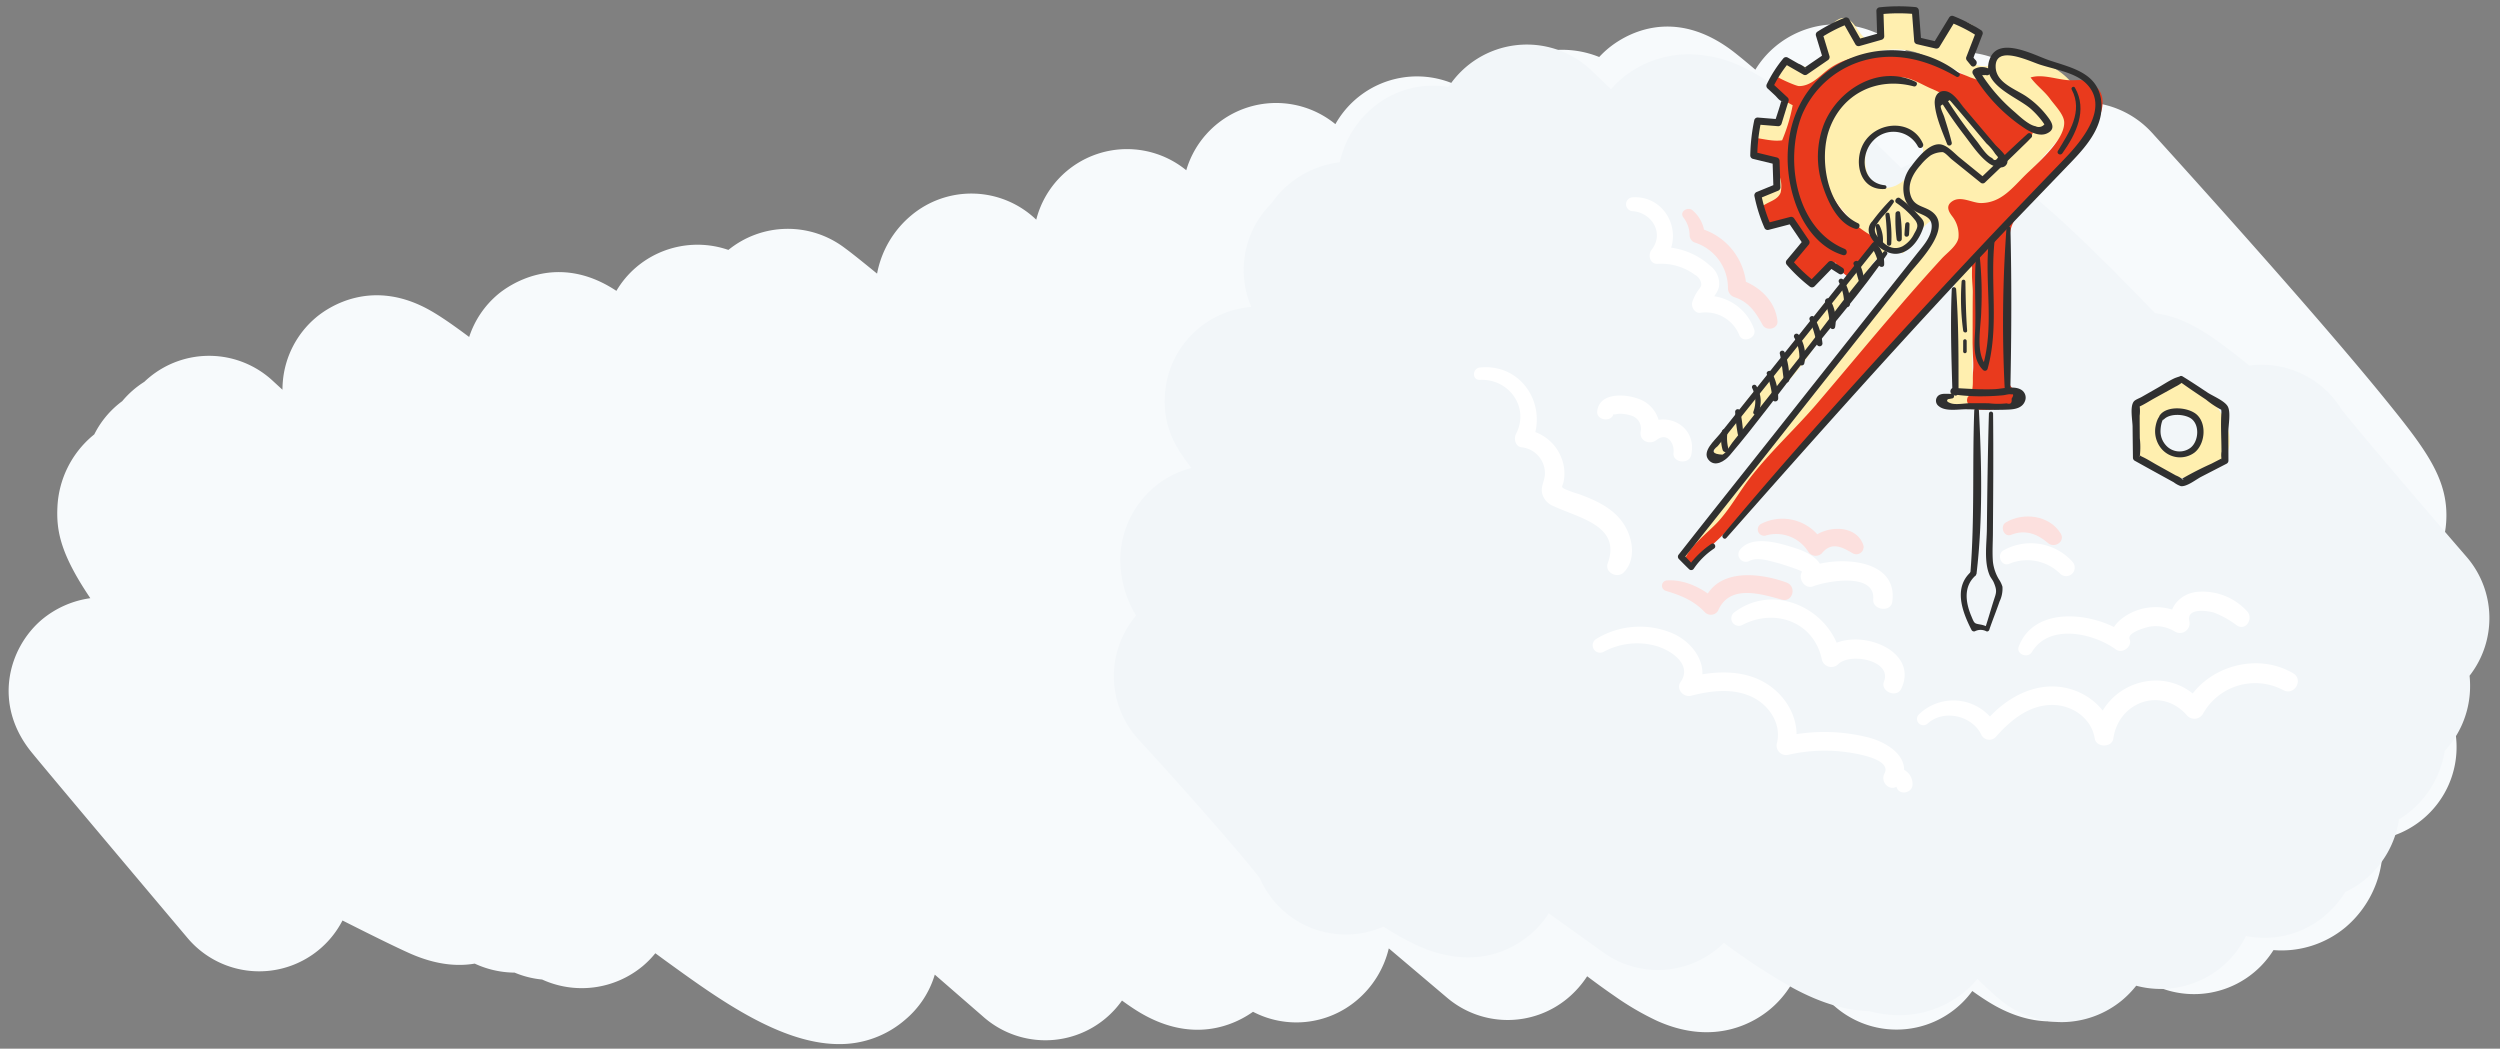 <svg xmlns="http://www.w3.org/2000/svg" viewBox="0 0 534 224"><rect x="0" y="0" width="534" height="224" fill="#808080" stroke="none"/><defs><style>.cls-1{fill:#f7fafc;}.cls-2{fill:#f2f6f9;}.cls-3{fill:#ffefaf;}.cls-4{fill:#e93a1d;}.cls-5{fill:#303030;}.cls-6{fill:#fff;}.cls-7{fill:#fce0de;}</style></defs><title>DN_Service-Ya1-img-1</title><g id="back"><path class="cls-1" d="M179.236,223.018c-12.428.002-25.698-9.584-36.19-17.163q-1.495-1.08-3.068-2.241a19.993,19.993,0,0,1-2.707,2.759,20.37,20.37,0,0,1-21.473,2.853,20.027,20.027,0,0,1-5.878-1.474,20.567,20.567,0,0,1-8.515-1.924c-3.825.653-8.465.234-13.959-2.227-1.49-.667-3.476-1.61-6.07-2.882-2.25-1.103-4.999-2.475-8.221-4.103a20.01,20.01,0,0,1-33.083,3.758s-8.401-9.96-16.79-19.932c-4.202-4.995-8.401-9.993-11.543-13.747-1.594-1.904-2.919-3.493-3.843-4.608-.51-.616-.909-1.101-1.179-1.434-8.269-10.192-4.998-22.213,2.278-28.349a20.624,20.624,0,0,1,10.3-4.53c-6.36-9.423-7.283-14.343-7.026-19.527A21.147,21.147,0,0,1,19.73,93.12c.135-.113.27-.224.407-.333a19.93,19.93,0,0,1,5.032-6.365c.287-.24.598-.483.932-.726a20.084,20.084,0,0,1,4.724-4.138q.474-.453.979-.876a19.998,19.998,0,0,1,26.418.624c.043.04.781.721,2.113,1.941q.003-.831.074-1.706a20.088,20.088,0,0,1,7.089-13.727c2.589-2.172,12.011-8.683,24.668-1.348,1.577.914,3.388,2.116,5.699,3.785q1.097.792,2.35,1.728a19.998,19.998,0,0,1,6.157-9.117c1.968-1.651,12.319-9.338,25.289-.732a19.962,19.962,0,0,1,4.384-5.173,20.21,20.21,0,0,1,19.54-3.574,20.13,20.13,0,0,1,24.91-.37c.452.328,1.109.826,1.951,1.489,1.163.915,2.818,2.249,4.897,3.948a21.303,21.303,0,0,1,7.284-12.426,19.998,19.998,0,0,1,26.714.903,20.003,20.003,0,0,1,32.044-10.562,20.003,20.003,0,0,1,31.854-9.848,19.997,19.997,0,0,1,30.269-5.53,21.931,21.931,0,0,1,4.717-5.514A21.122,21.122,0,0,1,341.59,12.177a20.056,20.056,0,0,1,1.853-1.77c2.957-2.48,13.655-9.748,27.161.895,1.124.885,2.552,2.064,4.342,3.583a19.981,19.981,0,0,1,4.23-4.924c5.798-4.864,15.722-7.517,26.189-.375a58.94,58.94,0,0,1,4.688,3.621,20.008,20.008,0,0,1,23.115,3.897q2.781,2.824,5.606,5.678a19.999,19.999,0,0,1,20.898,5.582c.146.161,14.792,16.252,29.209,32.716,8.553,9.768,15.386,17.793,20.31,23.851,9.163,11.275,13.917,17.581,13.31,26.631a20.395,20.395,0,0,1-2.476,8.438c4.451,5.58,7.801,10.3,7.161,18.033a20.05,20.05,0,0,1-5.046,11.715,20.005,20.005,0,0,1-13.218,29.393c.043.871.04,1.72.002,2.559a22.454,22.454,0,0,1-7.979,16.414,21.343,21.343,0,0,1-15.331,4.828,20.017,20.017,0,0,1-29.723,4.815,19.992,19.992,0,0,1-4.641,5.633c-2.69,2.258-12.512,8.994-25.99.929-1.214-.727-2.52-1.593-3.977-2.641a20.013,20.013,0,0,1-29.572,3.108l-7.795-7.022a20.947,20.947,0,0,1-5.813,7.802c-3.113,2.612-11.699,8.083-24.16,2.485a59.529,59.529,0,0,1-9.1-5.313q-2.65-1.813-5.826-4.208a21.074,21.074,0,0,1-4.119,4.662,19.999,19.999,0,0,1-25.78-.06c-3.987-3.377-8.159-6.909-12.47-10.556a20.769,20.769,0,0,1-6.89,11.131,20.01,20.01,0,0,1-22.117,2.41c-3.849,2.731-13.113,7.284-25.152-.448-.873-.561-1.809-1.205-2.833-1.952a20.025,20.025,0,0,1-29.742,3.361l-4.502-3.91c-1.945-1.691-3.851-3.348-5.74-4.988a20,20,0,0,1-6.315,9.623A21.337,21.337,0,0,1,179.236,223.018Z"/><path class="cls-2" d="M440.326,218.326a20.8,20.8,0,0,1-13.445-5.072c-.766-.637-1.645-1.428-2.767-2.488q-.768-.726-1.734-1.665a19.992,19.992,0,0,1-2.591,2.617,22.044,22.044,0,0,1-16.935,4.956,24.042,24.042,0,0,1-3.502-.683c-4.597-.113-10.041-1.508-16.419-4.974a133.587,133.587,0,0,1-14.71-9.621q-.59.579-1.231,1.118a19.996,19.996,0,0,1-24.499.939l-11.681-8.366a20.001,20.001,0,0,1-4.01,4.572c-3.985,3.343-12.556,8.019-25.185,1.765-1.774-.878-3.793-2.03-6.121-3.492A20.024,20.024,0,0,1,269.1,187.581c-3.828-5.025-15.841-18.665-25.908-29.628a19.998,19.998,0,0,1-.521-26.462,22.99,22.99,0,0,1-3.34-13.095,20.497,20.497,0,0,1,7.232-14.364,19.956,19.956,0,0,1,7.942-4.066c-3.933-4.958-6.071-9.336-5.672-15.672a20.031,20.031,0,0,1,18.445-18.727,20.015,20.015,0,0,1,4.304-22.12,20.023,20.023,0,0,1,3.64-4.018,20.945,20.945,0,0,1,10.95-4.775,21.068,21.068,0,0,1,7.08-11.676,19.971,19.971,0,0,1,16.141-4.407,19.996,19.996,0,0,1,30.564-3.5l4.16,3.981a19.996,19.996,0,0,1,2.321-2.295A22.23,22.23,0,0,1,363.003,11.73c4.143.399,8.592,1.53,15.661,6.358a19.957,19.957,0,0,1,15.078,5.684L406.095,35.872c4.748-2.352,12.641-4.121,22.34,1.818a67.386,67.386,0,0,1,8.719,6.612c4.963,4.295,11.358,10.467,19.551,18.866q1.779,1.824,3.602,3.716a23.841,23.841,0,0,1,7.405,2.313,42.888,42.888,0,0,1,5.914,3.63c1.904,1.355,4.154,3.091,6.812,5.26a20.035,20.035,0,0,1,19.737,9.395c3.121,3.988,15.864,18.952,26.687,31.465a19.998,19.998,0,0,1,.637,25.391,20.999,20.999,0,0,1,.055,3.739,20.297,20.297,0,0,1-5.367,12.322,20.921,20.921,0,0,1-7.251,12.818,20.11,20.11,0,0,1-2.52,1.804,20.58,20.58,0,0,1-7.076,12.712,20.012,20.012,0,0,1-4.401,2.804,20.814,20.814,0,0,1-4.4,5.106,19.992,19.992,0,0,1-16.804,4.286,19.992,19.992,0,0,1-5.118,6.548,20.35,20.35,0,0,1-18.322,4.074,21.441,21.441,0,0,1-3.033,3.117A20.367,20.367,0,0,1,440.326,218.326Z"/></g><g id="Layer_2" data-name="Layer 2"><path class="cls-3" d="M468.314,82.308a6.901,6.901,0,0,0-7.183.721c-1.96,1.272-4.794,2.735-5.177,5.328a13.064,13.064,0,0,0,.008,3.29c.158,1.549-.196,4.388.498,5.758.938,1.853,3.826,3.487,5.788,4.182a8.215,8.215,0,0,0,4.725.34c1.394-.296,2.759-.871,4.443-1.364a6.638,6.638,0,0,0,4.832-6.042C476.57,89.78,471.952,83.989,468.314,82.308ZM466.742,96.852c-2.736.531-5.577-2.224-5.469-5.273.09-2.566,2.743-3.784,5.031-3.33,3.057.607,4.856,5.101,2.53,7.437A4.025,4.025,0,0,1,466.742,96.852Z"/><path class="cls-3" d="M393.531,13.198a54.598,54.598,0,0,1,8.623-2.429c3.002-.451,6.651-.199,9.315,1.378,1.98,1.173,4.055,1.665,6.093,2.697,1.451.734,2.648,1.632,4.101,2.274a14.414,14.414,0,0,1,4.605,3.492,47.707,47.707,0,0,1,4.545,4.452c1.627,2.082,2.54,2.927.85,5.339-2.41,3.442-3.852,2.564-5.843-.154-1.702-2.324-4.01-4.114-6.021-6.15-2.948-2.985-7.582-6.488-11.736-7.377-11.357-2.431-22.77,8.96-19.023,20.505,1.779,5.479,6.738,10.327,10.967,14.025.176.154-3.743,6.343-4.078,6.75-2.148,2.613-4.73,4.86-6.819,7.517-3.022,3.842-5.988,7.729-9.021,11.562-1.644,2.079-17.116,19.571-13.69,21.344a.489.489,0,0,0,.138.047c1.947.365,4.918-5.204,6.012-6.316,1.831-1.863,3.152-4.219,5.022-6.026,1.833-1.77,3.452-3.713,5.165-5.592a34.765,34.765,0,0,0,4.351-5.787,99.807,99.807,0,0,1,8.797-12.434c2.287-2.818,5.942-11.452,10.593-8.15,1.583-2.268,4.434-6.569,7.032-7.604,1.105,4.677-4.871,9.522-7.198,12.997-2.209,3.299-41.567,50.988-43.558,53.952-.654.974-3.216,3.819-3.356,4.486-.02.096-.077,1.697.347,1.422,2.904-1.884,4.856-4.282,6.987-6.966,11.208-14.111,67.54-75.764,75.529-85.777,6.514-8.163-5.546-15.118-13.626-14.962-2.095.04-2.164,1.489-3.675,2.243-.928.463-3.472.05-4.007-.911-.821-1.475,2.101-4.013,1.762-5.853-.357-1.936-3.592-3.141-5.373-2.606-1.134.341-1.694,1.173-2.541,2.18-.63.749-1.053,2.268-1.844,2.785-.897.586-1.353-.063-2.067-.641-1.09-.881-.897-.875-.979-2.35-.132-2.382-.373-4.162-2.838-4.794-1.476-.379-4.074-.231-4.924,1.283-.833,1.483.697,6.029-2.476,5.831-1.038-.065-2.252-1.652-2.812-2.466-.608-.882-1.592-2.422-2.854-2.566-2.193-.25-4.751,3.668-4.92,5.541-.123,1.372.444,2.568-.356,3.812-.894,1.389-1.726,1.426-3.065,1.071-1.585-.42-3.794-1.056-5.088.243-1.474,1.481-2.79,4.137-1.068,5.872.474.478.979.513,1.194,1.186.272.852-.474,1.911-.747,2.632-.284.75-.281,1.2-.88,1.556-.885.527-2.246.102-3.134.632-1.572.938-.559,3.055-.687,4.398-.089.935-.736,1.357-.008,2.219.795.94,2.065.663,3.11.767,1.751.175,1.646.929,1.512,2.505a7.822,7.822,0,0,1-.488,3.179c-1.225,2.179-4.587.876-3.468,4.481.767,2.472,2.053.479,3.397-.87a6.776,6.776,0,0,0,2.334-4.022,30.828,30.828,0,0,0,.773-3.048c.109-1.178-.131-2.361-.067-3.539a29.202,29.202,0,0,1,1.046-4.573,55.216,55.216,0,0,1,1.793-6.01,12.102,12.102,0,0,1,3.385-5.317C390.048,15.394,391.714,13.802,393.531,13.198ZM406.945,38.25a8.033,8.033,0,0,1-2.038,1.41c-6.66,2.794-8.753-8.08-3.639-11.224,2.728-1.677,9.125-.225,9.488,3.488C410.93,33.71,408.89,36.509,406.945,38.25Z"/><path class="cls-4" d="M440.792,27.236c-.838,3.615-5.761,7.791-7.996,9.973-2.892,2.823-5.276,6.122-9.625,6.162-1.901.017-4.341-1.633-6.193-.362-1.383.949-.807,2.117.003,3.176a6.394,6.394,0,0,1,1.345,4.627c-.316,1.73-2.444,3.191-3.599,4.454q-4.604,5.032-9.045,10.211c-5.875,6.811-11.61,13.739-17.445,20.584-4.673,5.482-10.151,10.437-14.528,16.148-2.34,3.053-4.136,6.412-6.781,9.285-2.077,2.255-6.379,5.451-7.219,8.459,1.857,1.682,4.932-2.566,6.253-3.755,4.437-3.994,7.939-8.755,12.011-13.088,7.545-8.03,14.841-16.285,22.142-24.566,5.134-5.824,10.788-11.184,15.839-17.098,1.497-1.753,2.619-4.361,5.292-4.317-.417,4.945-.067,9.674-.067,14.684,0,2.868.644,5.904.109,8.726-.313,1.648-1.999,3.775-1.825,5.431.228,2.164,6.258,1.519,7.54,1.352.955-.124,3.05-.236,3.731-1.065,1.4-1.706-.866-2.665-1.538-4.316-.558-1.368-.316-3.571-.392-5.074-.241-4.831.223-9.6.391-14.377.143-4.072-.388-8.598.123-12.588.465-3.634,3.641-6.407,6.092-8.873,3.162-3.18,6.012-6.591,9.069-9.882,3.159-3.4,8.007-11.36,1.184-13.821-1.104-.398-2.531-.117-3.747-.189-2.636-.155-5.654-1.371-8.186-.587,1.267,1.733,3.015,2.971,4.157,4.56.924,1.287,2.955,3.304,3.024,4.953A4.375,4.375,0,0,1,440.792,27.236Z"/><path class="cls-3" d="M417.352,86.962c-1.261-.136-2.445-.488-2.897-1.269.828-1.592,2.335-.933,2.78-2.65.588-2.272.358-4.968.45-7.311.09-2.304.136-4.619.14-6.908a62.832,62.832,0,0,0-.425-6.55c-.176-1.722.487-2.079,1.466-3.178,1.028-1.156,1.765-2.683,2.735-3.919-.817,1.041-.196,5.752-.214,7.202-.032,2.521-.028,5.043-.032,7.564s-.012,5.045-.068,7.566c-.04,1.822.427,4.861-.257,6.565-.127.316-.678.579-.763.844-.318.992.129,1.156.476,2.008A16.502,16.502,0,0,1,417.352,86.962Z"/><path class="cls-4" d="M430.862,31.951c.249-.161.43-.283.503-.336,1.059-.757,3.003-2.336,2.87-3.854-.12-1.361-2.486-1.991-3.542-2.917-1.733-1.52-3.329-3.185-4.984-4.787-.812-.786-1.383-1.989-2.366-2.572a23.228,23.228,0,0,0-2.442-.933c-2.271-.995-4.741-1.796-6.952-2.75a33.765,33.765,0,0,0-5.711-2.08c-1.844-.424-3.799-.111-5.694-.133-4.293-.051-8.961.76-12.389,3.521-1.71,1.377-3.504,3.293-5.891,3.277-.707-.005-5.109-1.997-4.905-2.259a15.071,15.071,0,0,0-1.26,1.788,12.76,12.76,0,0,0,1.677,2.508,16.493,16.493,0,0,0,3.142,2.048,36.42,36.42,0,0,1-2.26,7.5c-2.103.288-4.08-.357-6.145-.566-.052.945-.598,3.355.159,4.03.401.357,2.424.355,3.033.512a4.981,4.981,0,0,1,1.782.726c.021.017.552,2.667.663,3.073a6.064,6.064,0,0,1,.187,3.399c-.716,1.854-3.165,1.935-4.379,3.395.169.317,2.247,3.584,2.006,3.734a7.586,7.586,0,0,1,4.959-1.2,12.385,12.385,0,0,0,1.238,2.577,13.679,13.679,0,0,1,.886,2.154c-.01,1.399-2.234,2.731-3.022,3.851.819.786,1.222,1.79,2.12,2.567.5.432,1.639,1.714,2.197,1.812,2.302.402,3.516-3.974,5.786-3.898a6.995,6.995,0,0,0,2.401,2.819c.713-.522,7.332-7.523,6.099-8.147-7.698-3.897-13.046-12.558-11.235-21.443,1.629-7.991,8.222-12.955,16.304-12.891,2.549.02,4.649,1.545,6.934,2.498.798.333,1.581.746,2.392,1.077,1.486.607,3.136,1.212,4.077,2.645,1.172,1.784,2.5,3.362,3.852,5.036,1.512,1.873,2.562,4.405,4.345,6.006C427.584,33.998,429.815,32.629,430.862,31.951Z"/><path class="cls-5" d="M368.748,114.912c19.211-21.762,38.497-43.439,58.49-64.49,5.071-5.339,10.202-10.62,15.297-15.935,3.421-3.569,7.001-7.83,6.261-13.13-.813-5.824-6.302-6.874-11.064-8.472-3.078-1.033-10.666-5.22-12.648-.467-2.34,5.61,5.657,8.151,8.697,10.833a17.57,17.57,0,0,1,1.618,1.636,16.189,16.189,0,0,1,1.284,1.67,1.534,1.534,0,0,1-1.882.409c-1.601-.287-3.574-2.282-4.727-3.266a36.146,36.146,0,0,1-7.333-8.667l-.275,1.05,1.719-.047c.923.333,1.311-1.127.403-1.463a3.304,3.304,0,0,0-2.897.185.774.774,0,0,0-.275,1.05A35.715,35.715,0,0,0,432.8,27.62c1.22.75,2.981,1.54,4.422.884,1.765-.804,1.257-2.071.328-3.34a19.446,19.446,0,0,0-4.661-4.522c-2.359-1.623-6.517-2.9-6.615-6.327-.138-4.802,7.058-1.316,9.305-.563,3.068,1.028,7.475,1.677,9.876,3.935,5.439,5.116-.87,12.511-4.54,16.311q-7.394,7.656-14.729,15.369-13.96,14.768-27.58,29.849c-10.399,11.479-20.642,23.091-30.574,34.977-.413.494.281,1.21.717.717Z"/><path class="cls-5" d="M433.075,28.592c-3.407,3.089-6.712,6.289-10.043,9.459h.944q-2.687-2.183-5.373-4.365c-1.071-.87-2.32-2.299-3.667-2.745-2.55-.843-5.356,2.781-6.643,4.521a7.474,7.474,0,0,0-1.386,7.053,4.963,4.963,0,0,0,1.615,2.232c1.819,1.383,4.642,1.219,3.999,4.412-.389,1.93-1.93,3.592-3.105,5.08q-2.321,2.938-4.651,5.868-4.341,5.477-8.681,10.954Q387.25,82.216,378.421,93.373c-6.61,8.35-13.259,16.671-19.827,25.055a.699.699,0,0,0,0,.962c.73.742,1.457,1.486,2.209,2.205a.64.64,0,0,0,.99-.128,15.902,15.902,0,0,1,4.325-4.291c.608-.417.038-1.413-.583-.997a19.765,19.765,0,0,0-4.83,4.651l.99-.128c-.697-.774-1.418-1.523-2.138-2.276v.962c10.814-13.51,21.497-27.126,32.242-40.69q8.06-10.174,16.112-20.354c2.09-2.641,9.538-9.966,4.517-13.287-1.597-1.057-3.472-1.003-4.239-3.086-.924-2.509.44-4.948,2.107-6.784a11.468,11.468,0,0,1,2.066-1.974,5.011,5.011,0,0,1,2.599-.715c.568.118,1.43,1.141,1.91,1.527q3.084,2.48,6.161,4.969a.686.686,0,0,0,.944,0c3.318-3.181,6.666-6.335,9.907-9.595.522-.525-.265-1.3-.808-.808Z"/><path class="cls-5" d="M403.784,42.737a43.822,43.822,0,0,0-3.867,4.533,2.598,2.598,0,0,0-.64,2.659c.827,2.272,3.673,4.623,6.165,4.248,2.754-.414,4.574-3.136,5.383-5.6.443-1.347-.284-1.772-1.246-2.855a23.458,23.458,0,0,0-3.766-3.399c-.581-.422-1.344.554-.774,1.003a17.887,17.887,0,0,1,4.119,3.809c.695,1.091.358,1.625-.297,2.794a6.069,6.069,0,0,1-2.478,2.674c-1.667.818-3.069.222-4.29-.951-.897-.861-2.042-1.922-1.481-3.339a15.812,15.812,0,0,1,2.317-2.924c.544-.692,1.058-1.387,1.546-2.12.279-.419-.345-.886-.69-.532Z"/><path class="cls-5" d="M400.632,48.411a31.937,31.937,0,0,1,.596,3.61.487.487,0,0,0,.932,0,6.829,6.829,0,0,0-.73-3.946c-.223-.452-.921-.132-.798.336Z"/><path class="cls-5" d="M402.73,46.001a44.461,44.461,0,0,1,.306,6.024.469.469,0,0,0,.938,0,26.69,26.69,0,0,0-.368-6.266c-.095-.582-.952-.325-.876.241Z"/><path class="cls-5" d="M404.883,45.609a32.083,32.083,0,0,0,.231,5.43.551.551,0,0,0,1.102,0,32.877,32.877,0,0,0-.343-5.564c-.084-.583-.967-.407-.99.134Z"/><path class="cls-5" d="M406.954,47.9c-.073.73-.138,1.462-.163,2.196-.022.637.924.618.979,0,.064-.73.089-1.463.105-2.196.013-.602-.862-.578-.92,0Z"/><path class="cls-5" d="M402.334,53.774c-6.359,6.964-11.857,14.892-17.715,22.283q-4.269,5.387-8.525,10.784-2.127,2.7-4.255,5.4-.912,1.157-1.824,2.314c-.466.591-1.358,2.275-2.106,2.558q-3.162-.162-.988-1.838l.926-1.158,2.162-2.701,4.323-5.402q4.323-5.402,8.646-10.804,8.956-11.191,17.895-22.396c.515-.645-.395-1.567-.916-.916q-16.36,20.459-32.703,40.93c-.958,1.199-3.705,3.539-2.374,5.31,1.355,1.804,3.55.351,4.601-.885,5.572-6.555,10.69-13.568,15.992-20.345,5.843-7.468,12.294-14.708,17.603-22.565.299-.443-.38-.966-.741-.572Z"/><path class="cls-5" d="M367.814,92.127a7.98,7.98,0,0,0,.136,3.964.63.63,0,0,0,1.215-.335,8.74,8.74,0,0,1-.192-3.309c.108-.744-.999-1.092-1.158-.319Z"/><path class="cls-5" d="M370.628,87.945a35.864,35.864,0,0,0,.571,4.822.589.589,0,0,0,1.151-.156,35.915,35.915,0,0,0-.634-4.813.556.556,0,0,0-1.088.147Z"/><path class="cls-5" d="M374.287,82.938a6.263,6.263,0,0,1,.23,5.008c-.189.57.712.963.98.413a6.226,6.226,0,0,0-.345-5.927.501.501,0,0,0-.865.506Z"/><path class="cls-5" d="M377.397,79.921a18.398,18.398,0,0,1,1.176,5.2.624.624,0,0,0,1.248,0,11.637,11.637,0,0,0-1.396-5.634c-.3-.545-1.255-.174-1.028.433Z"/><path class="cls-5" d="M380.173,75.581c.456,1.911.567,3.82.881,5.746.11.676,1.072.446,1.122-.152a15.718,15.718,0,0,0-.958-5.882.542.542,0,0,0-1.045.288Z"/><path class="cls-5" d="M383.243,72.094a8.578,8.578,0,0,1,1.027,5.405c-.065.644.973.77,1.122.152a7.833,7.833,0,0,0-1.178-6.125.563.563,0,0,0-.971.568Z"/><path class="cls-5" d="M386.547,68.353a25.624,25.624,0,0,1,1.529,5.181.615.615,0,0,0,1.203-.163,13.856,13.856,0,0,0-1.766-5.583c-.343-.645-1.262-.079-.966.565Z"/><path class="cls-5" d="M389.882,64.601a16.681,16.681,0,0,1,.97,5.127c.069.605.948.825,1.128.153a8.488,8.488,0,0,0-1.086-5.872c-.365-.68-1.305-.082-1.012.592Z"/><path class="cls-5" d="M392.798,60.29a10.095,10.095,0,0,1,1.102,4.69.624.624,0,0,0,1.248,0,8.465,8.465,0,0,0-1.444-5.219.525.525,0,0,0-.906.529Z"/><path class="cls-5" d="M395.932,56.478c.473,1.162.732,2.348,1.11,3.537a.565.565,0,0,0,1.105-.15,9.427,9.427,0,0,0-1.117-3.85c-.297-.6-1.356-.172-1.098.463Z"/><path class="cls-5" d="M399.84,52.856a11.75,11.75,0,0,1,1.445,3.72c.163.517,1.079.634,1.17,0a6.205,6.205,0,0,0-1.602-4.501c-.449-.569-1.439.186-1.012.781Z"/><path class="cls-5" d="M416.888,30.447c-.44-1.857-1.038-3.671-1.601-5.493-.161-.522-.919-1.978-.714-2.4l1.87-1.164q.401.411.763.856c2.411,2.765,4.741,5.606,7.11,8.407a10.706,10.706,0,0,1,1.855,2.193l.618.732q-.607,1.111-1.248.194c-1.287-.532-2.546-2.688-3.384-3.722a95.27,95.27,0,0,1-6.716-9.484c-.449-.717-1.587-.059-1.138.665a90.519,90.519,0,0,0,5.25,7.6c1.55,2.013,3.188,4.529,5.256,6.038.878.64,3.156,1.596,3.876.098.651-1.355-1.883-3.317-2.551-4.106q-3.249-3.835-6.498-7.67c-1.04-1.228-2.555-3.844-4.496-3.743-1.438.075-1.96,1.411-1.883,2.667.171,2.77,1.635,6.042,2.626,8.61a.522.522,0,0,0,1.006-.277Z"/><path class="cls-5" d="M416.897,61.812c-.329,7.316-.072,14.745.144,22.064a.651.651,0,0,0,1.301,0c0-7.324.037-14.759-.507-22.064a.469.469,0,0,0-.938,0Z"/><path class="cls-5" d="M428.579,48.781a278.445,278.445,0,0,0-.385,34.004.613.613,0,0,0,1.225,0c.243-11.293.278-22.712.015-34.004a.428.428,0,0,0-.856,0Z"/><path class="cls-5" d="M416.894,84.105c-.928.103-2.327-.257-3.029.563a1.43,1.43,0,0,0,.268,2.095c1.431,1.196,4.168.643,5.849.661,3.006.033,6.059.207,9.061.063,1.366-.065,2.91-.334,3.479-1.778a1.961,1.961,0,0,0-.922-2.53c-1.534-.822-3.92-.123-5.537-.054-2.951.126-5.841-.105-8.783-.256-.758-.039-.952,1.219-.182,1.347a39.64,39.64,0,0,0,7.114.419c1.236-.02,2.468-.092,3.699-.209.333-.032,1.389-.333,1.672-.174q.807-.213.087.93.198,1.365-1.054.971a16.372,16.372,0,0,1-3.838-.02q-1.919-.01-3.838-.017c-1.214-.003-3.216.43-4.318-.005-.518-.205-1-.419-.526-.858-.037.035,1.169-.208.931-.155.547-.121.439-1.059-.135-.996Z"/><path class="cls-5" d="M421.699,87.71c-.432,11.596.116,23.148-.83,34.734-.07.863,1.232.833,1.33,0,1.34-11.393,1.09-23.291.502-34.734a.501.501,0,0,0-1.002,0Z"/><path class="cls-5" d="M424.833,88.349c-.242,8.238-.346,16.475-.437,24.715-.034,3.071-.652,6.872.577,9.791.231.547.654.995.88,1.524.787,1.843.532,2.256.05,3.749-.659,2.043-1.227,4.118-1.914,6.151l.698-.284a5.075,5.075,0,0,0-1.62-.585c-1.388-.247-1.317-.185-2.015-1.861-1.197-2.877-1.676-6.208.847-8.537.593-.547-.286-1.415-.882-.882-3.837,3.427-1.865,8.572.108,12.443a.613.613,0,0,0,.689.28,2.662,2.662,0,0,1,2.508.01.482.482,0,0,0,.585-.332c.686-2.04,1.51-4.033,2.205-6.071a6.245,6.245,0,0,0,.611-3.144,5.852,5.852,0,0,0-.766-1.583,9.425,9.425,0,0,1-1.268-3.732c-.156-1.963-.02-3.981-.004-5.949.068-8.569.128-17.135.039-25.704a.446.446,0,0,0-.891,0Z"/><path class="cls-5" d="M409.19,17.48c-7.798-3.786-16.648,1.624-19.612,9.079a19.358,19.358,0,0,0-.289,13.008c1.105,3.46,3.263,8.234,7.076,9.318.696.198,1.194-.877.506-1.2-6.652-3.112-8.371-13.733-6.153-20.007,2.738-7.747,10.3-11.308,18.062-9.223.566.152.969-.704.411-.975Z"/><path class="cls-5" d="M418.454,15.636c-8.536-6.769-21.524-6.59-29.598.857-7.393,6.818-8.598,18.126-5.227,27.269,1.73,4.692,5.03,9.205,10.004,10.718.87.265,1.162-1.001.366-1.328C383.59,48.878,381.126,34.17,384.9,24.571A20.285,20.285,0,0,1,399.066,12.68c6.638-1.547,13.058.364,18.81,3.706.453.263,1.015-.404.579-.75Z"/><path class="cls-5" d="M422.045,12.906a5.535,5.535,0,0,1-.684-.84c.035.071.034.774.137.391a18.982,18.982,0,0,1,.706-1.832l1.286-3.337a.757.757,0,0,0-.345-.847,33.957,33.957,0,0,0-5.965-3.04.754.754,0,0,0-.847.345l-3.356,5.516.847-.345-4.012-.935.551.723-.496-6.442a.775.775,0,0,0-.75-.75,38.215,38.215,0,0,0-7.571.043.765.765,0,0,0-.75.75l.177,5.465.551-.723-4.746,1.344.847.345L394.987,4.09a.757.757,0,0,0-.847-.345,34.183,34.183,0,0,0-5.917,3.008.765.765,0,0,0-.345.847l1.458,4.801.345-.847c-1.459,1.002-2.933,1.986-4.378,3.008.468-.331.705.416.225-.169a5.77,5.77,0,0,0-1.41-.808l-2.241-1.284a.76.76,0,0,0-.909.117,27.022,27.022,0,0,0-3.568,5.537.771.771,0,0,0,.117.909l1.635,1.516c.328.304.832.994,1.249,1.158.698.275,0,.36.153-.24-.404,1.586-.97,3.148-1.451,4.713l.723-.551-4.389-.358a.751.751,0,0,0-.723.551,40.742,40.742,0,0,0-.859,7.552.76.76,0,0,0,.551.723l4.762,1.157-.551-.723.184,5.677.551-.723-4.074,1.675a.775.775,0,0,0-.524.923,33.648,33.648,0,0,0,2.17,6.84.756.756,0,0,0,.847.345l5.033-1.313-.847-.345,3.176,4.697.117-.909L381.675,55.52a.774.774,0,0,0,0,1.061,34.506,34.506,0,0,0,4.838,4.593.769.769,0,0,0,1.061,0l4.031-4.149-.909.117,2.106,1.347c.816.521,1.569-.776.757-1.295l-2.106-1.347a.759.759,0,0,0-.909.117l-4.031,4.149h1.061a34.506,34.506,0,0,1-4.838-4.593V56.58l3.574-4.292a.771.771,0,0,0,.117-.909L383.25,46.683a.776.776,0,0,0-.847-.345L377.37,47.652l.847.345a31.817,31.817,0,0,1-2.019-6.482l-.524.923,4.074-1.675a.779.779,0,0,0,.551-.723l-.184-5.677a.766.766,0,0,0-.551-.723l-4.762-1.157.551.723a38.476,38.476,0,0,1,.805-7.154l-.723.551,4.389.358a.758.758,0,0,0,.723-.551l1.492-4.844a.743.743,0,0,0-.193-.73l-3.27-3.031.117.909a25.277,25.277,0,0,1,3.333-5.233l-.909.117,4.076,2.335a.744.744,0,0,0,.757,0l4.486-3.083a.772.772,0,0,0,.345-.847L389.325,7.202l-.345.847a32.083,32.083,0,0,1,5.558-2.857l-.847-.345,2.639,4.645a.763.763,0,0,0,.847.345l4.746-1.344a.763.763,0,0,0,.551-.723l-.177-5.465-.75.75a38.215,38.215,0,0,1,7.571-.043l-.75-.75.496,6.442a.772.772,0,0,0,.551.723l4.012.935a.772.772,0,0,0,.847-.345l3.356-5.516-.847.345a31.878,31.878,0,0,1,5.607,2.889l-.345-.847-2.063,5.353a.757.757,0,0,0,.193.73l.81.995c.61.749,1.665-.318,1.061-1.061Z"/><path class="cls-5" d="M402.573,39.564c-4.988-.501-5.41-6.635-2.334-9.644a5.892,5.892,0,0,1,9.435,1.388c.414.701,1.383.087,1.067-.624-2.241-5.061-9.071-4.898-12.179-.818-2.863,3.76-1.726,10.861,4.01,10.501a.402.402,0,0,0,0-.803Z"/><path class="cls-5" d="M419.001,60.128a49.734,49.734,0,0,0,.333,10.485c.067.523.884.552.844,0-.257-3.489-.307-6.988-.368-10.485a.405.405,0,0,0-.809,0Z"/><path class="cls-5" d="M419.334,72.842l-.003,2.225a.378.378,0,0,0,.756,0l-.003-2.225a.375.375,0,0,0-.75,0Z"/><path class="cls-5" d="M422.053,55.1c-.374,4.87-.009,9.85-.137,14.739-.081,3.086-.772,6.815,1.673,9.197a.581.581,0,0,0,.962-.254c2.48-8.97.528-18.125,1.485-27.243.083-.794-1.159-.788-1.242,0-.937,8.922,1.286,18.213-1.352,26.937l.962-.254c-2.562-2.612-1.242-8.518-1.204-11.823a77.557,77.557,0,0,0-.306-11.414c-.07-.505-.806-.334-.84.114Z"/><path class="cls-5" d="M442.522,19.139c2.476,4.681-.562,9.146-2.946,13.072-.368.607.538,1.105.936.547,2.926-4.101,5.441-9.205,2.699-14.022-.255-.447-.927-.05-.688.402Z"/><path class="cls-5" d="M462.441,88.305c-1.276.033-1.779,1.575-1.994,2.661a5.813,5.813,0,0,0,.903,4.443,5.198,5.198,0,0,0,7.376,1.275c2.235-1.739,2.703-5.979.599-8.035-1.755-1.714-6.555-2.122-8.034.123-.395.599.48,1.238.976.753,1.248-1.223,4.114-1.097,5.564-.24,2.096,1.239,1.862,4.931.083,6.346a3.888,3.888,0,0,1-5.317-.567,4.44,4.44,0,0,1-1.111-2.877c-.012-.763.196-2.768,1.061-3.106.389-.152.374-.789-.105-.777Z"/><path class="cls-5" d="M465.575,81.493c1.845,1.341,3.744,2.605,5.639,3.874a18.73,18.73,0,0,0,3.095,2.073c.283.111.663.67.354.058-.327-.647-.148.341-.167.605-.188,2.754.007,5.587.011,8.348a5.275,5.275,0,0,0,.002,1.512c.26.633-.239.097.342-.199-.831.423-1.659.852-2.488,1.278a70.239,70.239,0,0,0-6.622,3.404c.781-.515.742.346.32-.172a5.506,5.506,0,0,0-1.307-.725q-2.01-1.116-4.018-2.235c-1.053-.586-2.101-1.268-3.199-1.77-.259-.119-.505-.333-.776-.427.671.233.131.904.341-.016a16.7,16.7,0,0,0-.039-3.497c-.015-1.598-.029-3.197-.031-4.795a7.986,7.986,0,0,0,.009-1.979c-.188-.595-.529.228-.142.055,1.149-.514,2.242-1.238,3.343-1.846,1.47-.812,2.945-1.615,4.41-2.436a7.463,7.463,0,0,0,1.258-.757c.239-.206.728-.716.244-.445a.522.522,0,0,0-.526-.901c.565-.317-.851.151-1.211.319-1.21.566-2.359,1.344-3.519,2.006l-3.491,1.993c-.43.246-1.339.55-1.651.974-.838,1.136-.248,4.036-.237,5.335.02,2.21.051,4.42.077,6.63a.762.762,0,0,0,.376.655q2.529,1.407,5.064,2.802,1.641.904,3.282,1.807a5.268,5.268,0,0,0,1.538.827c1.292.128,3.236-1.446,4.317-2.003q2.728-1.406,5.455-2.812a.738.738,0,0,0,.368-.641l-.027-6.101c-.006-1.361.574-4.231-.122-5.479-.672-1.206-3.209-2.225-4.312-2.959-1.76-1.171-3.52-2.345-5.324-3.449C465.506,79.973,464.933,81.026,465.575,81.493Z"/><path class="cls-6" d="M316.107,81.141c6.196-.294,10.675,5.882,7.705,11.562-.507.969-.154,2.655,1.152,2.832a5.574,5.574,0,0,1,5,6.145c-.213,1.397-.931,2.464-.5,3.932a3.977,3.977,0,0,0,2.415,2.515c5.438,2.557,14.464,4.16,11.536,12.181-.719,1.969,2.034,3.336,3.395,1.976,2.622-2.618,2.025-6.927.31-9.883-2.118-3.65-5.996-5.441-9.799-6.837a27.014,27.014,0,0,1-3.035-1.086c-1.016-.522-.511-.515-.28-1.684a8.941,8.941,0,0,0-.518-5.065,9.469,9.469,0,0,0-8.011-5.982l1.665,2.901c3.646-7.923-2.014-17.075-11.034-16.148-1.656.17-1.726,2.723,0,2.641Z"/><path class="cls-6" d="M342.539,139.227a15.06,15.06,0,0,1,11.131-1.274c3.187.897,7.933,3.954,5.284,7.758-1.027,1.475.666,3.314,2.235,2.908,4.325-1.121,9.204-1.728,13.342.4,3.518,1.809,6.034,5.75,5.011,9.74a2.023,2.023,0,0,0,2.46,2.46,35.026,35.026,0,0,1,11.223-.704c1.757.178,11.126,1.318,9.283,4.748-.9,1.675.969,3.824,2.715,2.715q-.094-.148-.138.039c.404,1.969,3.419,1.468,3.438-.465a3.458,3.458,0,0,0-5.302-3.001l2.715,2.715c2.792-5.149-2.442-8.584-6.805-9.733a38.361,38.361,0,0,0-18.191-.172l2.46,2.46c1.342-5.26-1.238-10.529-5.636-13.51-5.144-3.488-11.899-3.07-17.626-1.51l2.235,2.908c3.297-4.873-.369-10.353-5.082-12.414a17.852,17.852,0,0,0-16.352,1.193,1.587,1.587,0,0,0,1.601,2.739Z"/><path class="cls-6" d="M372.169,133.49c7.027-3.668,15.363-.62,17.002,7.48a2.085,2.085,0,0,0,3.457.913c2.562-2.557,11.561-.818,9.791,3.694-.829,2.112,2.704,3.611,3.684,1.553,4.215-8.851-10.904-13.739-16.399-8.172l3.457.913c-2.22-9.767-14.122-15.464-22.607-9.146a1.603,1.603,0,0,0,1.617,2.766Z"/><path class="cls-6" d="M411.749,154.545c3.51-3.162,9.639-1.649,11.527,2.532a1.908,1.908,0,0,0,2.981.384c3.153-3.579,7.091-6.895,12.137-6.883,4.287.01,8.358,2.855,9.049,7.185.311,1.947,3.68,1.976,3.962,0,1.139-7.983,10.444-11.193,15.829-4.844a2.121,2.121,0,0,0,3.31-.427,12.771,12.771,0,0,1,17.159-5.082c2.355,1.289,4.424-2.235,2.106-3.602-7.819-4.613-18.672-1.424-22.904,6.557l3.31-.427c-7.514-8.825-21.69-4.047-22.845,7.279l4.035-.546c-1.137-5.655-6.364-9.573-11.99-10.007-6.422-.495-12.437,3.545-16.139,8.497h3.278a10.593,10.593,0,0,0-16.717-2.527,1.352,1.352,0,0,0,1.911,1.911Z"/><path class="cls-6" d="M434.012,139.274c3.725-6.208,13.21-4.017,17.991-.516,1.311.96,3.53-.663,2.88-2.214-.613-1.461,3.724-2.625,4.537-2.731a7.893,7.893,0,0,1,5.221,1.137,2.063,2.063,0,0,0,2.995-2.303c-.638-2.908,3.994-2.199,5.356-1.761a20.28,20.28,0,0,1,4.812,2.712c1.899,1.233,3.522-1.394,2.263-2.933a12.89,12.89,0,0,0-11.005-4.219c-3.647.535-6.168,3.597-5.359,7.284l2.995-2.303a12.016,12.016,0,0,0-10.716-.876c-2.964,1.2-6.394,4.035-4.684,7.502l2.682-2.682c-6.296-4.494-19.332-6.299-22.769,2.722-.632,1.658,1.931,2.626,2.799,1.18Z"/><path class="cls-6" d="M429.134,120.442a10.034,10.034,0,0,1,10.952,2.132,1.829,1.829,0,0,0,2.585-2.585,11.963,11.963,0,0,0-14.747-2.416c-1.485.869-.503,3.512,1.21,2.87Z"/><path class="cls-6" d="M344.681,88.314c-.085.438.706.054,1.228.066a7.65,7.65,0,0,1,2.384.351,2.927,2.927,0,0,1,2.193,3.283c-.506,2.1,1.845,3.158,3.369,1.961,2.218-1.741,3.856.689,3.608,2.725-.262,2.153,3.305,2.604,3.775.511,1.399-6.232-5.473-9.824-10.234-6.087l3.369,1.961a6.759,6.759,0,0,0-4.652-7.981c-2.897-1.018-8.108-1.195-8.554,2.735-.227,1.993,3.132,2.449,3.514.476Z"/><path class="cls-6" d="M373.678,119.812c1.691-.88,4.274-.004,6.01.432.64.161,5.358,1.665,5.212,1.901-.903,1.467.625,3.773,2.381,3.097,3.022-1.164,13.319-2.99,12.837,2.771-.192,2.297,3.739,2.867,4.067.55,1.349-9.527-12.01-9.829-18.024-7.388l2.381,3.097c2.341-3.961-1.972-6.206-5.111-7.205-3.247-1.033-9.049-2.859-11.674.252a1.593,1.593,0,0,0,1.922,2.491Z"/><path class="cls-6" d="M348.768,45.111c4.071.313,6.765,4.725,4.04,8.2-.878,1.12-.436,3.113,1.263,3.049a12.148,12.148,0,0,1,7.95,2.33,2.708,2.708,0,0,1,1.28,1.527c.243.877-.01.993-.484,1.689a8.898,8.898,0,0,0-1.351,2.645c-.283,1,.549,2.42,1.725,2.265a7.741,7.741,0,0,1,8.35,4.833c.785,1.766,3.796.508,3.141-1.324A10.775,10.775,0,0,0,363.19,63.239l1.725,2.265c.457-1.612,1.964-2.663,2.276-4.364a4.804,4.804,0,0,0-1.884-4.364,15.502,15.502,0,0,0-11.236-3.986l1.542,2.688c4.226-5.529.25-13.739-6.845-13.334a1.485,1.485,0,0,0,0,2.969Z"/><path class="cls-7" d="M355.801,126.198c3.278.989,5.979,2.055,8.382,4.599a1.796,1.796,0,0,0,2.804-.361c2.402-5.665,9.045-3.614,13.581-2.358,2.386.661,3.279-2.842,1.009-3.661-6.082-2.196-15.389-3.149-17.853,4.643l2.984-.788c-2.889-2.537-6.66-4.523-10.605-4.299a1.138,1.138,0,0,0-.301,2.225Z"/><path class="cls-7" d="M377.132,114.396a8.062,8.062,0,0,1,9.086,3.404,1.884,1.884,0,0,0,2.937.379c2.063-2.554,4.341-1.321,6.615.021a1.548,1.548,0,0,0,2.249-1.729c-1.567-4.778-8.795-4.261-11.509-.937l2.937.379A9.986,9.986,0,0,0,376.096,111.94a1.35,1.35,0,0,0,1.035,2.456Z"/><path class="cls-7" d="M359.555,46.43a6.352,6.352,0,0,1,1.353,3.848,1.66,1.66,0,0,0,1.183,1.554,10.196,10.196,0,0,1,7.001,9.767A2.018,2.018,0,0,0,370.539,63.5c3.045,1.015,4.49,3.24,5.967,5.918.769,1.395,3.343.859,3.159-.856-.47-4.389-4.003-7.585-8.078-8.864l1.447,1.901a13.657,13.657,0,0,0-10.086-12.875l1.183,1.554a7.432,7.432,0,0,0-2.613-5.363c-1.002-.84-2.855.277-1.963,1.515Z"/><path class="cls-7" d="M429.581,114.233c2.969-1.179,5.57-.232,7.878,1.762,1.399,1.208,3.774-.334,2.687-2.073-2.427-3.883-7.924-4.566-11.685-2.345-1.364.806-.457,3.282,1.12,2.656Z"/></g></svg>